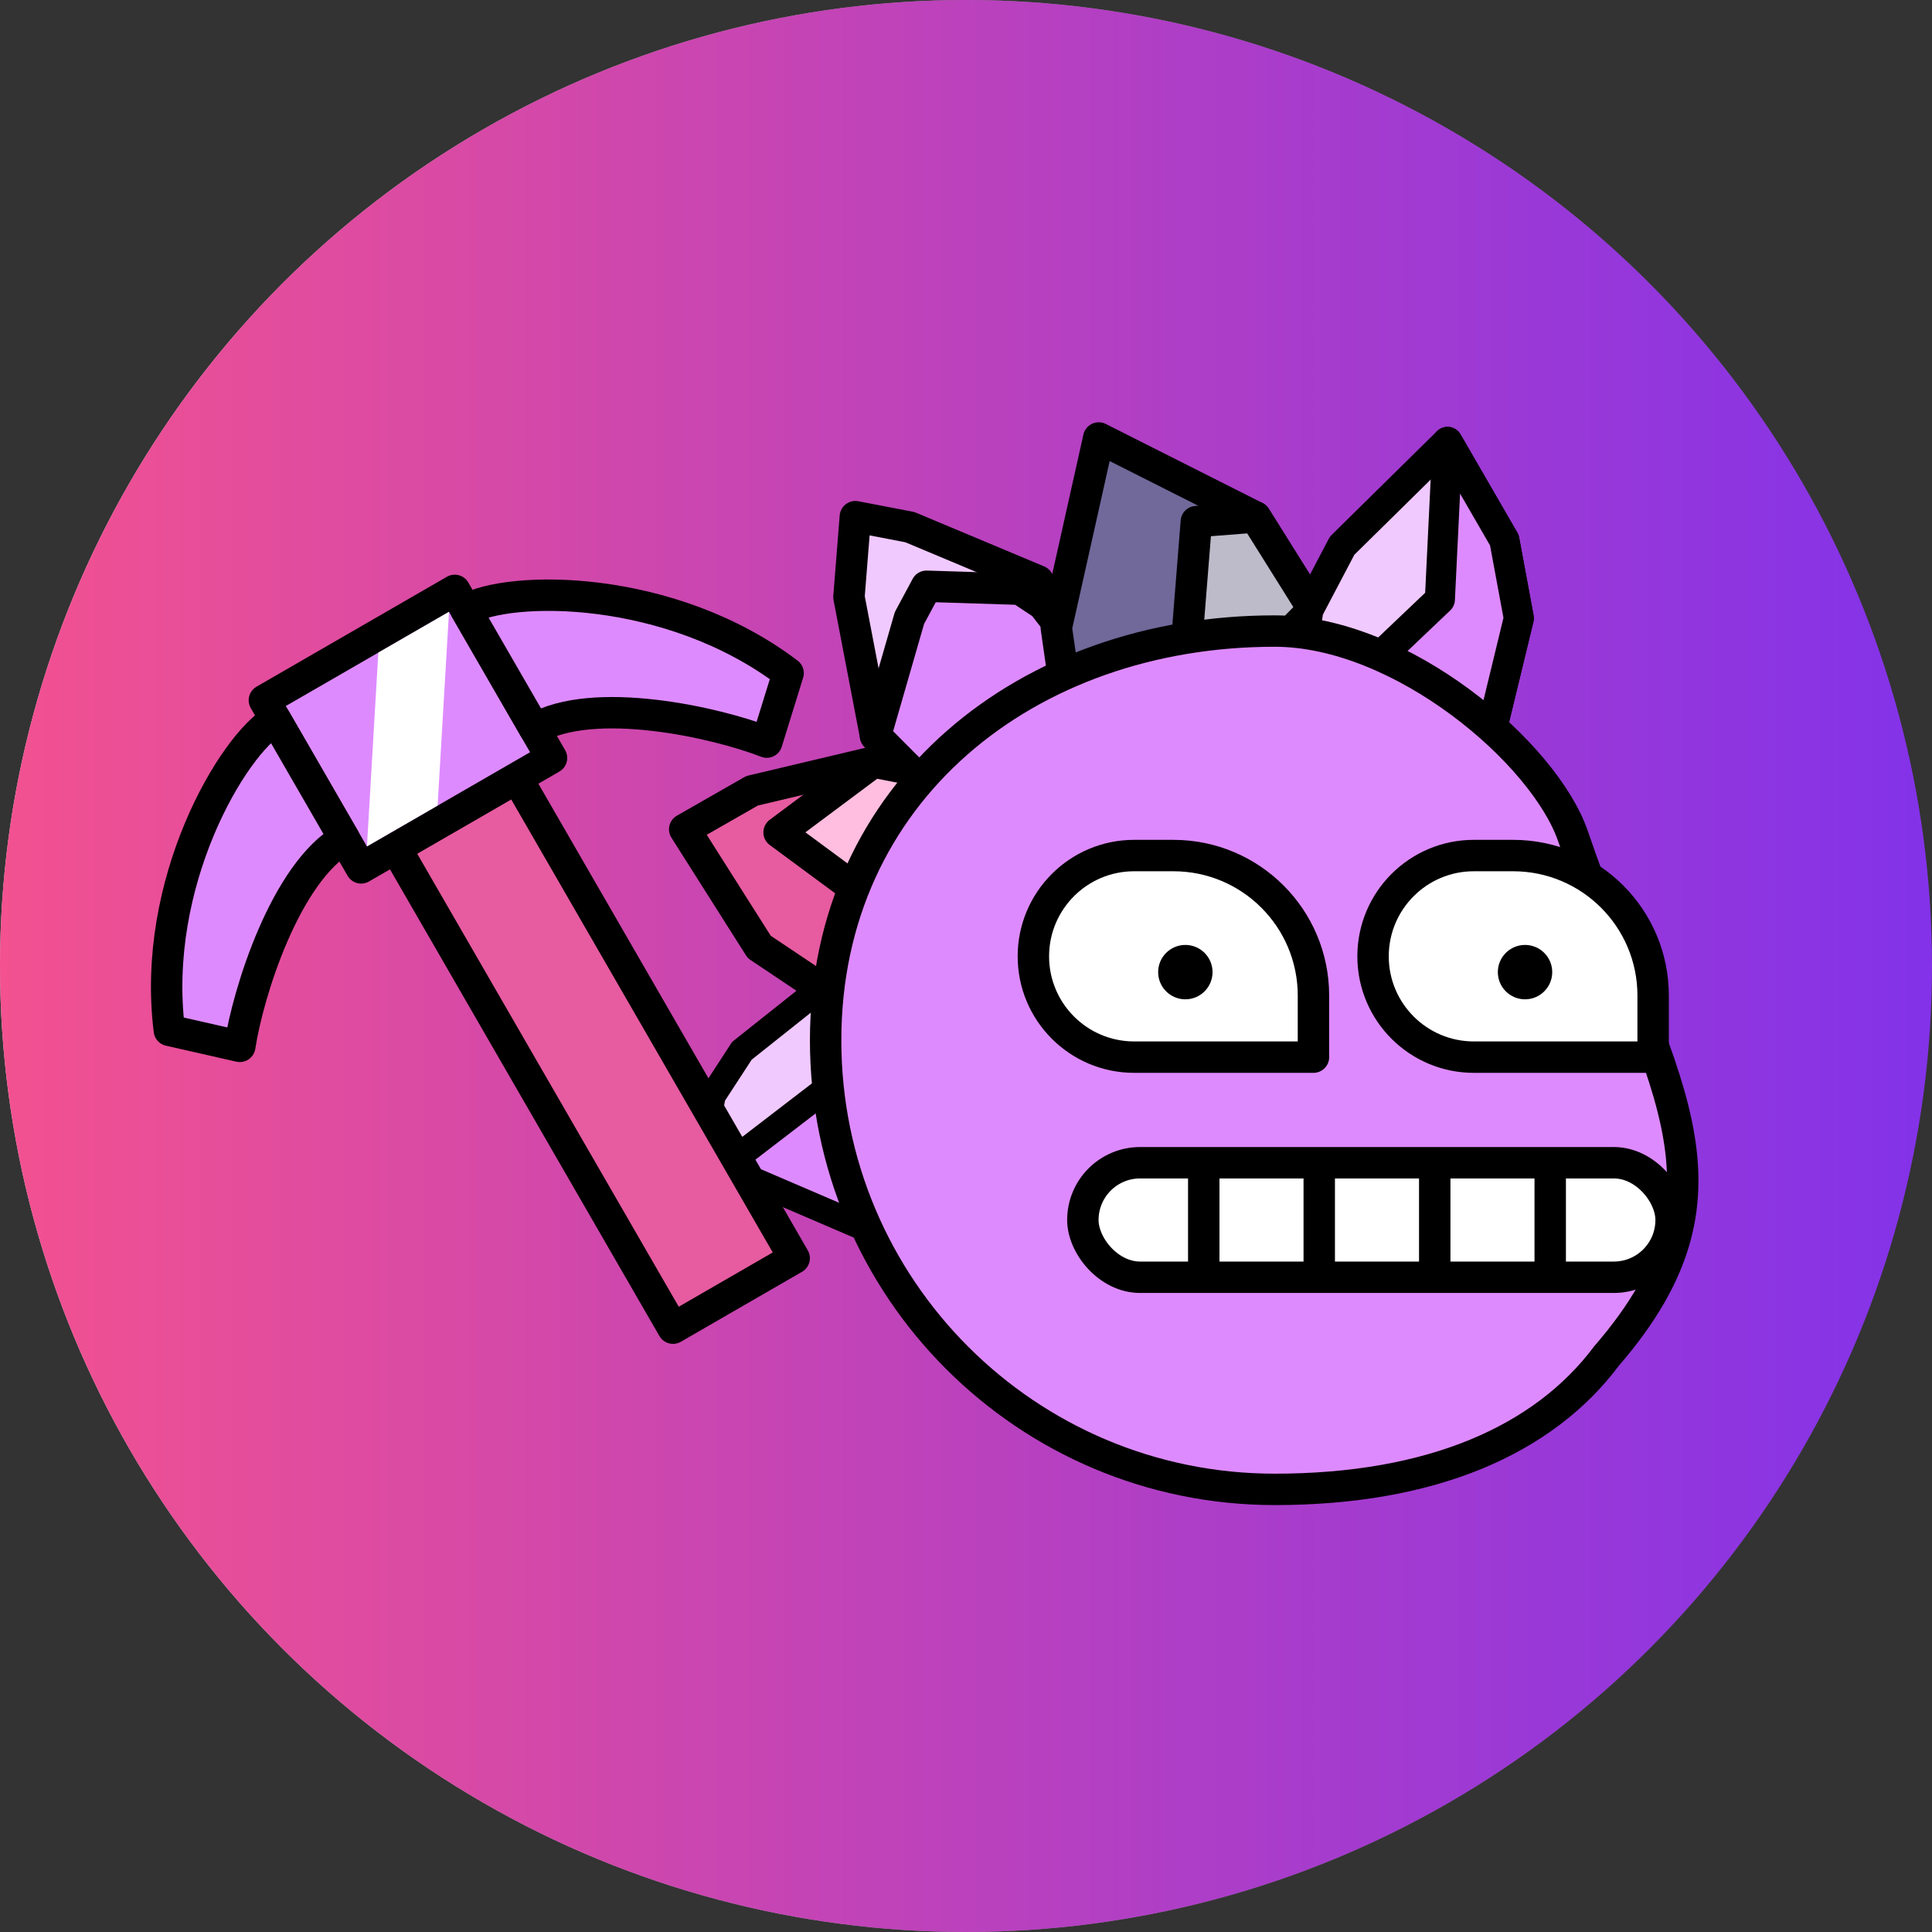 <svg width="240" height="240" viewBox="0 0 240 240" fill="none" xmlns="http://www.w3.org/2000/svg">
<rect x="0" y="0" width="240" height="240" fill="#333333" stroke="none"/>
<circle cx="120" cy="120" r="120" fill="url(#paint0_linear_1856_16136)"/>
<circle cx="120" cy="120" r="120" fill="url(#paint1_linear_1856_16136)"/>
<path d="M116.168 132.26L125.412 131.664L124.718 97.824L108.495 94.659L93.427 98.234L85.055 103.018L94.316 117.634L116.168 132.26Z" fill="#E75BA1" stroke="black" stroke-width="3.9" stroke-linejoin="round"/>
<path d="M116.168 132.261L125.412 131.665L124.717 97.824L108.495 94.66L96.78 103.403L105.798 110.063L113.337 112.839L116.168 132.261Z" fill="#FFBEDF" stroke="black" stroke-width="3.9" stroke-linejoin="round"/>
<path d="M136.033 97.001L119.849 102.534L108.759 91.394L105.46 74.173L106.254 64.182L113.026 65.483L128.952 72.159L140.567 89.224L136.033 97.001Z" fill="#F0C9FF" stroke="black" stroke-width="3.9" stroke-linejoin="round"/>
<path d="M136.033 97.001L119.848 102.534L108.758 91.394L112.976 76.769L115.094 72.826L126.717 73.195L129.566 75.082L140.567 89.224L136.033 97.001Z" fill="#DE8AFF" stroke="black" stroke-width="3.9" stroke-linejoin="round"/>
<path d="M131.218 77.983L132.66 88.013L142.979 96.254L163.13 75.683L155.955 64.224L136.489 54.407L131.218 77.983Z" fill="#70699A" stroke="black" stroke-width="3.9" stroke-linejoin="round"/>
<path d="M163.131 75.683L155.955 64.224L148.614 64.797L146.989 85.135L132.66 88.013L142.979 96.254L163.131 75.683Z" fill="#BDBBC9" stroke="black" stroke-width="3.9" stroke-linejoin="round"/>
<path d="M188.674 76.8L183.361 98.718L160.866 86.752L162.535 75.758L166.726 67.786L179.817 54.893L186.877 67.103L188.674 76.8Z" fill="#F0C9FF" stroke="black" stroke-width="3.735" stroke-linejoin="round"/>
<path d="M188.674 76.8L183.361 98.718L160.866 86.752L167.19 85.58L178.868 74.475L179.817 54.893L186.877 67.103L188.674 76.8Z" fill="#DE8AFF" stroke="black" stroke-width="3.735" stroke-linejoin="round"/>
<path d="M111.205 136.842L106.596 152.19L87.082 143.811L88.53 136.112L92.165 130.53L103.522 121.502L109.646 130.052L111.205 136.842Z" fill="#F0C9FF" stroke="black" stroke-width="3.24" stroke-linejoin="round"/>
<path d="M111.205 136.842L106.596 152.19L87.082 143.811L92.569 142.99L102.698 135.214L103.522 121.502L109.646 130.052L111.205 136.842Z" fill="#DE8AFF" stroke="black" stroke-width="3.24" stroke-linejoin="round"/>
<path d="M158.343 185.016C127.537 185.016 102.563 160.042 102.563 129.236C102.563 98.429 127.537 78.392 158.343 78.392C174.089 78.392 191.872 93.52 195.419 103.917C205.684 134.005 217.94 147.227 199.577 168.437C191.757 178.895 177.868 185.016 158.343 185.016Z" fill="#DE8AFF" stroke="black" stroke-width="3.9" stroke-linejoin="round"/>
<path d="M128.37 118.801C128.37 111.886 133.975 106.28 140.891 106.28H145.766C155.374 106.28 163.162 114.068 163.162 123.676V131.322H140.891C133.975 131.322 128.37 125.716 128.37 118.801V118.801Z" fill="white" stroke="black" stroke-width="3.902" stroke-linejoin="round"/>
<circle cx="147.248" cy="120.761" r="3.378" fill="black"/>
<path d="M170.566 118.801C170.566 111.886 176.172 106.28 183.087 106.28H187.963C197.57 106.28 205.359 114.068 205.359 123.676V131.322H183.087C176.172 131.322 170.566 125.716 170.566 118.801V118.801Z" fill="white" stroke="black" stroke-width="3.902" stroke-linejoin="round"/>
<circle cx="189.445" cy="120.761" r="3.378" fill="black"/>
<rect x="134.517" y="144.44" width="73.074" height="14.225" rx="7.113" fill="white" stroke="black" stroke-width="3.902"/>
<path d="M149.535 144.577V157.857" stroke="black" stroke-width="3.902"/>
<path d="M163.881 144.577V157.857" stroke="black" stroke-width="3.902"/>
<path d="M178.228 144.577V157.857" stroke="black" stroke-width="3.902"/>
<path d="M192.573 144.577V157.857" stroke="black" stroke-width="3.902"/>
<rect x="49.159" y="105.331" width="17.384" height="68.887" transform="rotate(-30 49.159 105.331)" fill="#E75BA1" stroke="black" stroke-width="3.9" stroke-linejoin="round"/>
<rect width="27.305" height="24.042" transform="matrix(0.866 -0.5 -0.5 -0.866 44.864 107.811)" fill="#DE8AFF" stroke="black" stroke-width="3.9" stroke-linejoin="round"/>
<path d="M21.039 127.996C18.728 109.665 28.916 92.475 34.236 89.404L42.77 104.186C35.453 108.411 30.808 123.294 29.789 129.983L21.039 127.996Z" fill="#DE8AFF" stroke="black" stroke-width="3.9" stroke-linejoin="round"/>
<path d="M97.902 83.618C83.183 72.451 63.202 72.68 57.882 75.751L66.417 90.534C73.735 86.309 88.947 89.728 95.249 92.19L97.902 83.618Z" fill="#DE8AFF" stroke="black" stroke-width="3.9" stroke-linejoin="round"/>
<path d="M46.998 81.069L55.776 76.001L54.362 100.07L45.585 105.138L46.998 81.069Z" fill="white"/>
<defs>
<linearGradient id="paint0_linear_1856_16136" x1="2.98152e-06" y1="122.791" x2="240" y2="122.791" gradientUnits="userSpaceOnUse">
<stop stop-color="#D9D9D9"/>
<stop offset="1" stop-color="#D9D9D9" stop-opacity="0"/>
</linearGradient>
<linearGradient id="paint1_linear_1856_16136" x1="1.78814e-06" y1="120" x2="240" y2="120" gradientUnits="userSpaceOnUse">
<stop stop-color="#F35190"/>
<stop offset="1" stop-color="#8332E9"/>
</linearGradient>
</defs>
</svg>
